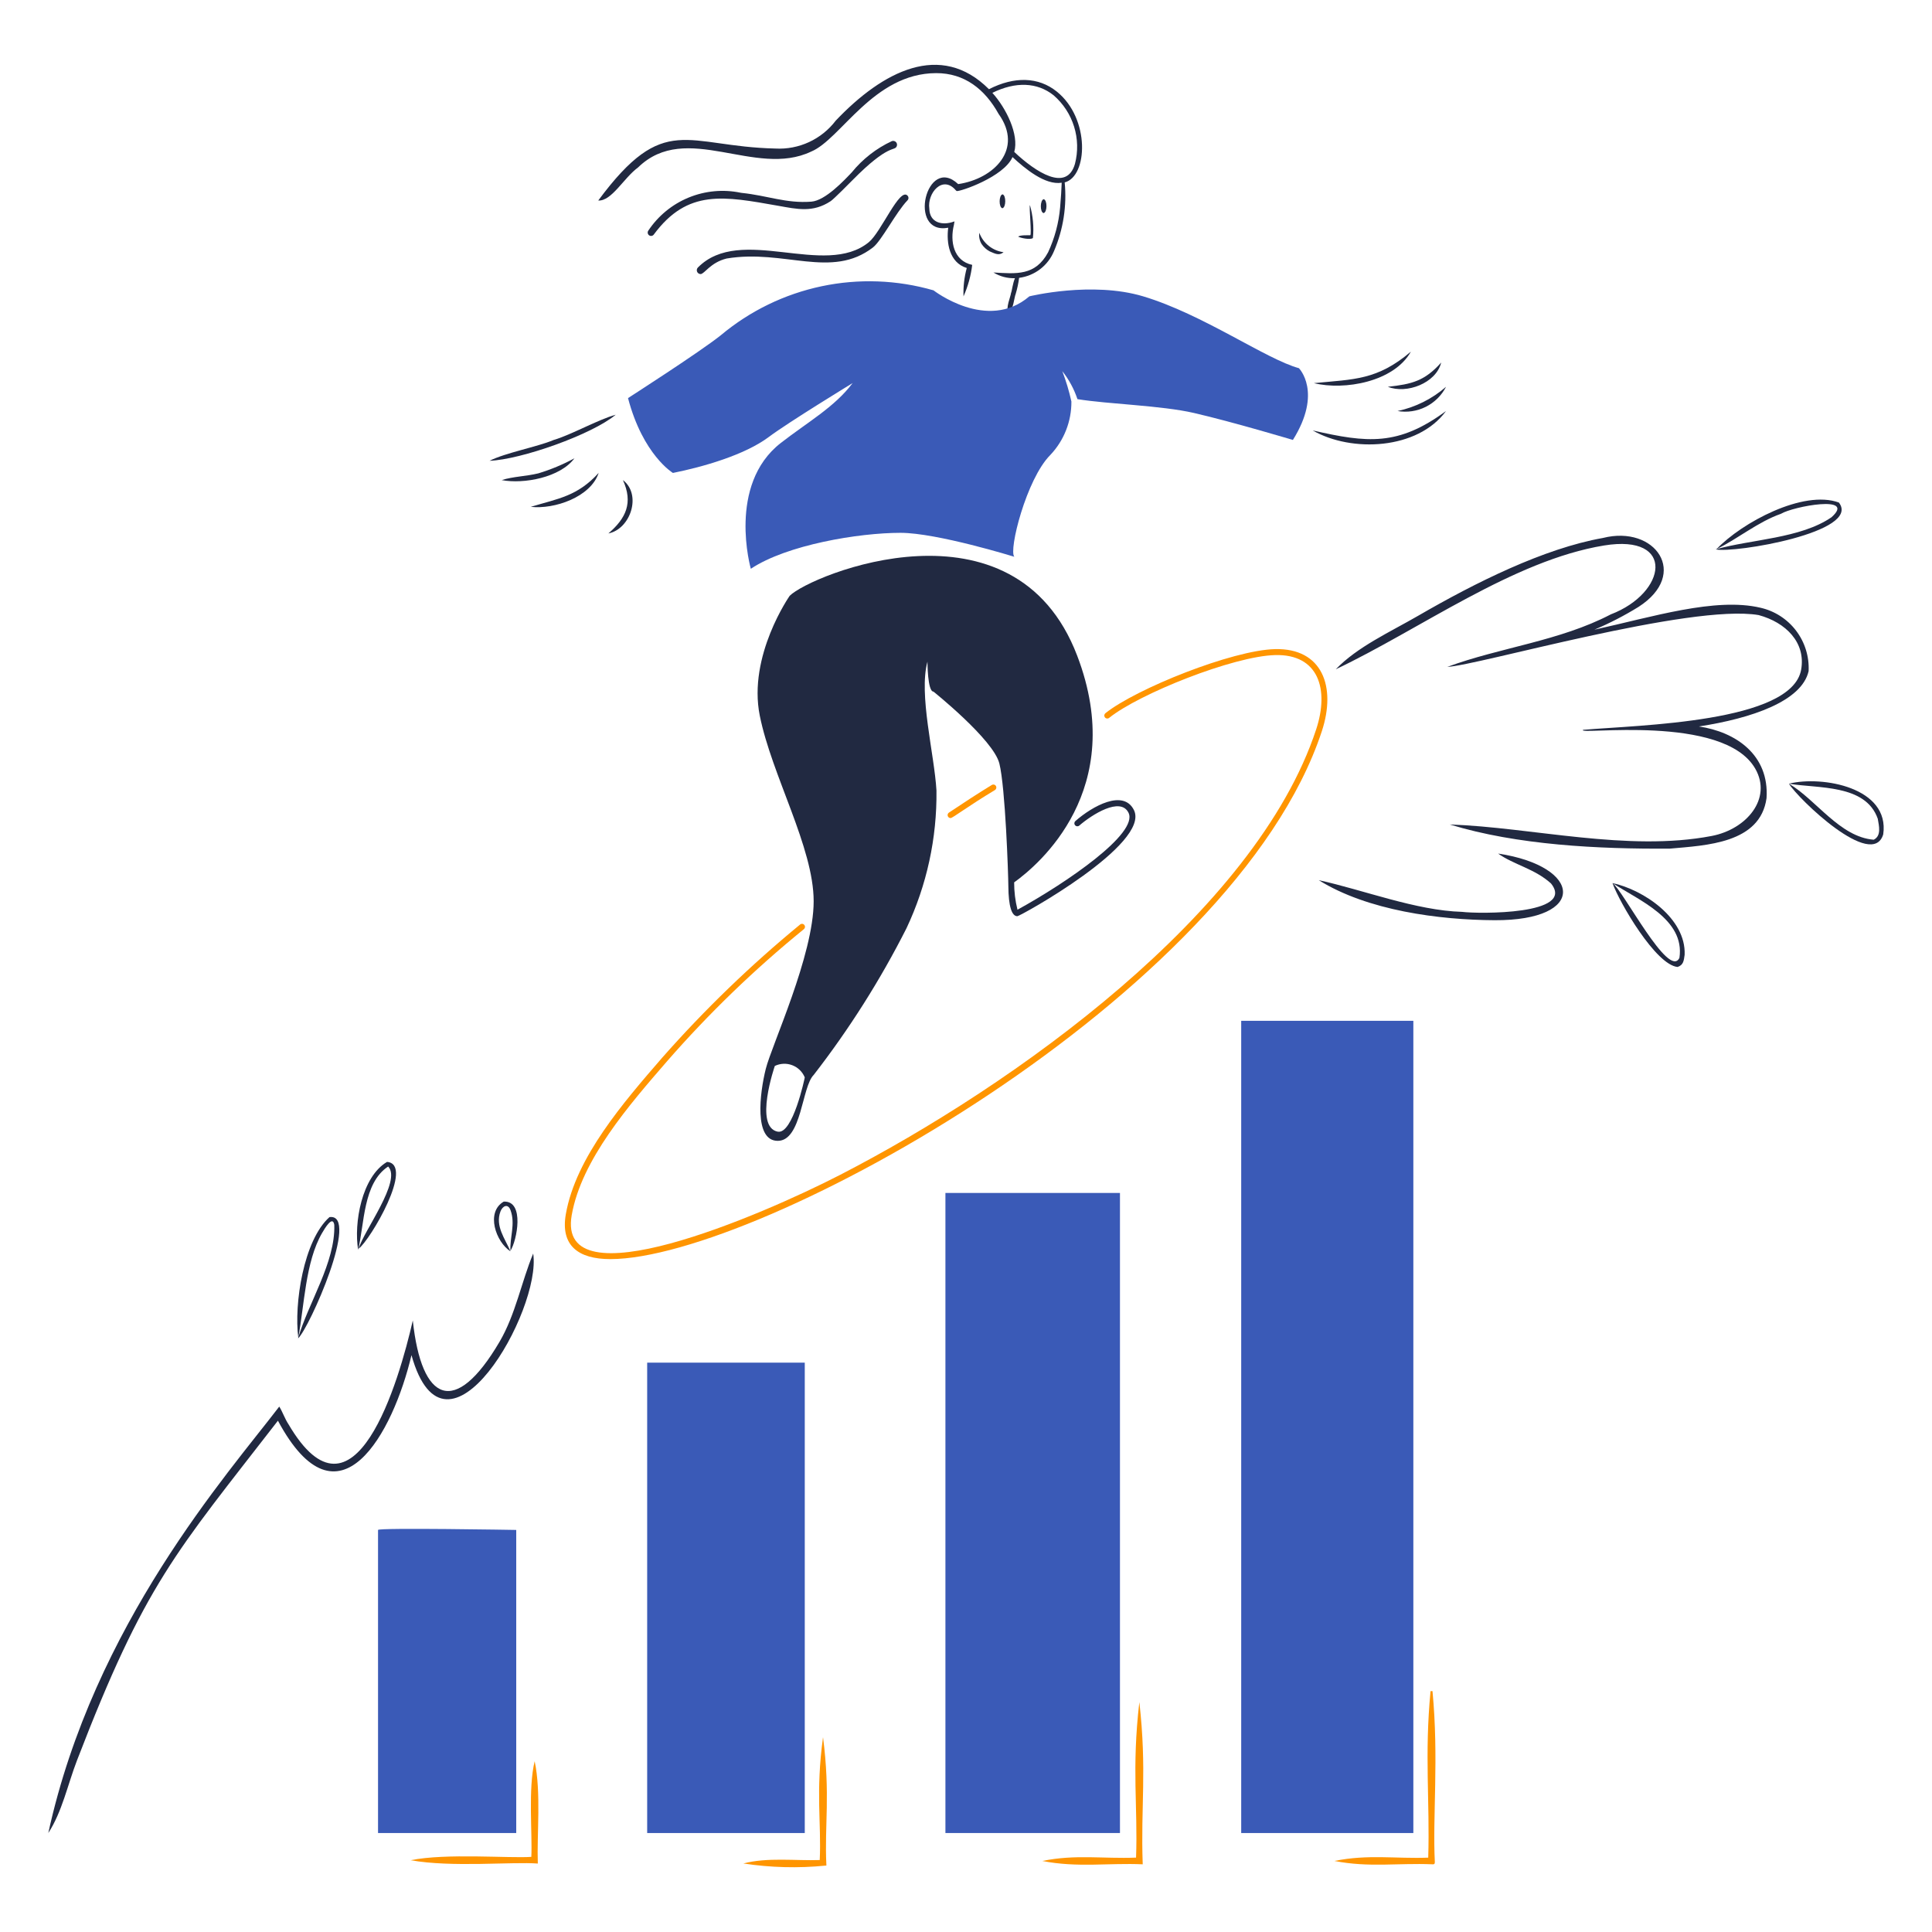 <svg preserveAspectRatio="xMidYMid meet" width="460px" height="100%" viewBox="0 0 460 460" fill="none" xmlns="http://www.w3.org/2000/svg">
<path d="M145.327 299.787C137.663 299.787 133.418 296.544 134.722 289.085C137.093 275.515 148.542 262.37 157.671 251.825C167.751 240.397 178.73 229.795 190.504 220.122C190.649 220.002 190.836 219.944 191.024 219.962C191.212 219.98 191.385 220.072 191.505 220.217C191.625 220.363 191.683 220.55 191.665 220.738C191.647 220.926 191.555 221.099 191.41 221.219C179.643 230.782 168.716 241.336 158.75 252.763C149.853 263.04 138.434 276.104 136.12 289.333C132.44 310.332 181.069 289.501 200.06 279.715C241.219 258.504 298.96 217.435 313.379 173.648C316.53 164.075 313.915 155.708 303.615 155.97C293.666 156.214 271.201 165.193 264.083 170.92C264.01 170.979 263.927 171.023 263.837 171.049C263.748 171.076 263.654 171.084 263.561 171.074C263.468 171.065 263.378 171.037 263.296 170.992C263.214 170.947 263.141 170.887 263.082 170.814C263.024 170.742 262.98 170.658 262.953 170.569C262.927 170.479 262.918 170.385 262.928 170.292C262.938 170.199 262.966 170.109 263.011 170.027C263.055 169.945 263.116 169.873 263.188 169.814C270.472 163.99 293.415 154.79 303.581 154.551C314.821 154.286 318.22 163.47 314.722 174.101C293.939 237.185 180.591 299.787 145.327 299.787Z" fill="#FF9500" class="svg-animation__board" />
<path d="M226.335 194.778C226.183 194.779 226.035 194.731 225.912 194.641C225.789 194.551 225.699 194.424 225.653 194.279C225.608 194.134 225.611 193.978 225.66 193.834C225.71 193.691 225.805 193.567 225.93 193.481C229.364 191.181 232.794 188.945 236.156 186.887C236.317 186.792 236.509 186.765 236.689 186.811C236.87 186.856 237.026 186.971 237.123 187.131C237.22 187.29 237.25 187.481 237.207 187.663C237.165 187.844 237.052 188.002 236.895 188.101C230.367 192.023 226.83 194.778 226.335 194.778Z" fill="#FF9500"/>
<path d="M269.979 192.862C267.481 187.859 260.165 191.884 256.039 195.493C255.898 195.616 255.812 195.789 255.798 195.976C255.784 196.162 255.844 196.346 255.965 196.488C256.086 196.63 256.258 196.719 256.444 196.736C256.63 196.752 256.815 196.695 256.959 196.576C259.983 193.959 266.766 189.64 268.689 193.504C271.129 198.426 253.939 210.183 242.259 216.598C241.725 214.469 241.458 212.282 241.464 210.087C247.237 205.947 268.652 188.007 256.473 156.113C241.5 116.9 193.012 136.864 188.025 141.853C188.025 141.853 178.036 156.113 180.895 170.373C183.754 184.633 193.729 201.74 193.729 214.585C193.729 227.431 183.747 248.812 182.324 254.511C180.9 260.211 179.458 271.63 185.173 271.63C190.889 271.63 190.875 258.796 193.732 255.939C202.199 245.026 209.602 233.326 215.837 221C220.667 210.749 223.105 199.535 222.967 188.204C222.466 179.55 218.694 165.384 220.823 157.539C220.823 157.539 220.823 164.669 222.252 164.669C222.252 164.669 236.512 176.074 237.942 181.776C239.373 187.478 240.063 208.157 240.084 211.014C240.12 215.729 240.87 218.144 242.227 218.144C242.919 218.134 274.004 200.923 269.979 192.862ZM185.196 269.452C179.446 268.348 184.481 253.798 184.481 253.798C185.125 253.488 185.825 253.312 186.539 253.282C187.254 253.251 187.966 253.368 188.634 253.623C189.302 253.878 189.91 254.267 190.422 254.766C190.934 255.265 191.339 255.863 191.611 256.524C191.613 256.646 188.768 270.126 185.196 269.443V269.452Z" fill="#212941" class="svg-animation__legs"/>
<path d="M251.596 21.786C247.254 18.306 241.55 18.131 235.466 21.238C223.98 9.75 210.187 16.935 198.993 28.713C197.323 30.912 195.14 32.667 192.635 33.827C190.13 34.987 187.379 35.516 184.622 35.367C163.269 34.884 158.207 26.464 142.434 47.748C145.654 47.904 148.448 42.433 151.926 39.861C163.426 28.672 179.799 42.453 193.144 36.085C200.21 33.164 207.919 17.466 222.869 17.411C229.654 17.388 234.505 21.254 237.755 27.113C243.778 35.528 236.625 42.585 228.138 43.834C220.567 36.703 215.948 56.01 225.765 54.225C225.305 57.748 225.979 62.521 230.181 63.807C229.583 66.009 229.323 68.289 229.408 70.569C230.468 68.186 231.166 65.658 231.478 63.068C227.009 62.1 226.158 57.45 227.122 53.546C227.133 53.316 227.241 52.974 227.253 52.76C227.29 52.677 227.145 52.76 227.11 52.76C224.408 53.746 221.324 53.093 221.266 49.653C220.742 46.009 224.408 41.582 227.575 45.308L227.777 45.485C228.562 45.664 238.99 42.141 241.074 37.403C244.025 40.124 248.813 44.142 252.785 43.505C252.709 45.345 252.633 46.791 252.406 49.427C252.078 53.113 251.111 56.714 249.549 60.069C246.513 65.723 241.978 65.187 236.538 64.879C238.073 65.827 239.855 66.299 241.658 66.236C241.122 67.438 240.931 69.343 240.717 69.771C240.692 70.438 239.337 73.497 240.11 74.52C241.26 73.984 241.515 70.629 241.812 70.044C242.197 68.772 242.476 67.471 242.645 66.153C244.473 65.917 246.206 65.201 247.668 64.078C249.129 62.955 250.267 61.465 250.966 59.759C253.167 54.614 254.037 48.998 253.496 43.429C259.002 42.003 259.619 28.207 251.596 21.786ZM255.943 39.01C253.984 45.821 246.587 40.972 241.49 36.177C242.661 32.037 239.576 25.758 236.276 22.105C241.812 19.38 246.962 19.575 250.86 22.689C253.145 24.666 254.831 27.241 255.729 30.125C256.628 33.009 256.702 36.087 255.943 39.01Z" fill="#212941"/>
<path d="M212.337 33.603C208.636 35.329 205.374 37.873 202.799 41.044C200.948 42.994 196.504 47.757 193.181 48.013C187.175 48.473 182.771 46.566 176.566 45.924C176.493 45.918 176.42 45.907 176.349 45.89C172.2 45.028 167.887 45.428 163.966 47.038C160.045 48.648 156.696 51.395 154.35 54.924C154.231 55.101 154.187 55.317 154.228 55.526C154.269 55.735 154.391 55.919 154.567 56.038C154.744 56.157 154.96 56.201 155.169 56.161C155.378 56.12 155.563 55.998 155.682 55.821C163.732 44.949 172.386 46.722 185.278 48.995C189.795 49.791 193.526 50.694 197.769 47.902C198.528 47.401 202.328 43.551 202.942 42.927C211.682 34.059 212.94 36.083 213.504 34.836C213.577 34.67 213.6 34.486 213.569 34.308C213.538 34.129 213.455 33.963 213.33 33.832C213.206 33.7 213.045 33.608 212.868 33.567C212.692 33.527 212.507 33.539 212.337 33.603Z" fill="#212941"/>
<path d="M216.079 46.582C214.186 44.535 209.85 55.188 206.879 57.65C196.379 66.291 176.332 53.36 166.148 63.71C166.027 63.84 165.947 64.002 165.916 64.177C165.886 64.352 165.906 64.532 165.975 64.695C166.045 64.858 166.16 64.998 166.307 65.098C166.454 65.197 166.626 65.252 166.803 65.256C167.723 65.256 169.138 62.496 173.013 61.55C186.724 59.264 197.975 66.532 207.849 58.914C209.908 57.304 213.337 50.531 216.076 47.691C216.22 47.542 216.3 47.343 216.301 47.137C216.301 46.93 216.221 46.731 216.079 46.582Z" fill="#212941"/>
<path d="M309.262 87.662C301.417 85.521 286.441 74.833 272.179 70.557C259.966 66.893 245.085 70.557 245.085 70.557C235.098 79.115 222.265 69.129 222.265 69.129C213.596 66.627 204.446 66.293 195.619 68.155C186.791 70.018 178.556 74.02 171.637 79.81C166.657 83.794 149.529 94.785 149.529 94.785C153.09 108.332 160.22 112.606 160.22 112.606C167.35 111.177 177.325 108.33 183.04 104.045C187.742 100.522 203.004 91.213 203.004 91.213C198.731 96.915 192.256 100.524 185.897 105.473C173.067 115.462 178.767 135.424 178.767 135.424C187.325 129.722 204.433 126.863 214.417 126.863C223.097 126.863 241.513 132.567 241.513 132.567C240.083 131.139 244.37 114.032 250.071 108.33C253.331 104.894 255.132 100.329 255.095 95.593C254.553 93.133 253.829 90.718 252.928 88.366C254.509 90.363 255.729 92.62 256.535 95.036C263.964 96.237 276.499 96.533 284.296 98.332C293.571 100.473 307.831 104.749 307.831 104.749C314.964 93.366 309.262 87.662 309.262 87.662Z" fill="#3A5AB7"/>
<path d="M238.694 46.272C237.802 46.462 237.774 49.379 238.657 49.581C239.552 49.402 239.587 46.485 238.694 46.272Z" fill="#212941"/>
<path d="M248.503 47.426C247.61 47.617 247.583 50.534 248.466 50.736C249.372 50.557 249.395 47.64 248.503 47.426Z" fill="#212941"/>
<path d="M245.3 56.01C245.67 55.856 245.003 49.296 245.217 48.831C245.949 51.378 246.192 54.04 245.932 56.677C245.3 57.164 242.956 56.651 242.443 56.355C242.788 55.902 245.194 56.033 245.3 56.01Z" fill="#212941"/>
<path d="M233.168 55.43C233.039 56.35 233.228 57.287 233.704 58.084C234.195 58.831 234.867 59.441 235.657 59.858C236.908 60.394 237.872 60.941 238.944 60.049C237.652 59.876 236.432 59.355 235.415 58.541C234.397 57.727 233.621 56.652 233.168 55.43Z" fill="#212941"/>
<path d="M312.834 91.222C320.084 93.007 331.88 90.937 335.928 83.722C327.904 90.544 322.404 90.282 312.834 91.222Z" fill="#212941"/>
<path d="M330.441 92.092C334.892 93.877 341.941 91.234 343.142 86.319C339.179 90.746 336.143 91.459 330.441 92.092Z" fill="#212941"/>
<path d="M332.75 97.865C335.038 98.255 337.391 97.906 339.468 96.868C341.544 95.83 343.235 94.157 344.296 92.092C341 94.967 337.027 96.953 332.75 97.865Z" fill="#212941"/>
<path d="M312.547 102.484C321.809 107.806 337.548 107.084 344.287 97.865C332.904 106.246 325.56 105.46 312.547 102.484Z" fill="#212941"/>
<path d="M116.566 109.71C123.984 109.448 140.923 103.484 146.591 98.746C142.4 99.896 135.949 103.555 131.818 104.758C127.972 106.389 120.366 107.794 116.566 109.71Z" fill="#212941"/>
<path d="M119.447 114.31C124.756 115.311 133.411 113.666 136.769 109.119C134.036 110.6 131.16 111.8 128.185 112.7C125.195 113.432 122.129 113.448 119.447 114.31Z" fill="#212941"/>
<path d="M126.375 120.674C131.959 121.316 140.635 118.374 142.542 112.592C137.507 118.137 133.006 118.68 126.375 120.674Z" fill="#212941"/>
<path d="M148.315 114.31C150.781 119.704 149.065 123.393 144.852 127.013C150.174 125.948 152.828 117.732 148.315 114.31Z" fill="#212941"/>
<path d="M90.008 436.436H122.912V364.272C122.912 364.272 90.008 363.701 90.008 364.272V436.436Z" fill="#3A5AB7"/>
<path d="M154.09 324.44H191.612V436.437H154.09V324.44Z" fill="#3A5AB7"/>
<path d="M225.1 284.036H266.658V436.434H225.1V284.036Z" fill="#3A5AB7"/>
<path d="M295.525 243.05H336.511V436.437H295.525V243.05Z" fill="#3A5AB7"/>
<path d="M127.3 419.341C125.711 425.834 126.774 436.669 126.507 442.111C121.3 442.483 106.244 441.191 97.789 442.907C107.479 444.673 122.107 443.233 128.05 443.702C127.804 436.637 128.88 426.777 127.3 419.341Z" fill="#FF9500"/>
<path d="M195.96 413.611C194.155 426.871 195.588 433.966 195.176 442.865C189.447 443.067 182.735 442.175 176.992 443.684C183.462 444.67 190.03 444.842 196.542 444.194C196.818 444.169 196.772 444.231 196.751 443.964C196.301 434.555 197.731 427.37 195.96 413.611Z" fill="#FF9500"/>
<path d="M271.274 405.26C269.416 421.197 270.938 430.112 270.49 442.29C262.58 442.596 256.057 441.465 248.18 443.088C256.513 444.733 264.008 443.518 272.077 443.882C271.571 430.047 273.114 421.602 271.274 405.26Z" fill="#FF9500"/>
<path d="M341.069 402.652H340.609C339.142 417.728 340.464 428.872 340.055 442.297C332.338 442.589 325.707 441.453 317.729 443.084C325.933 444.694 332.872 443.544 340.959 443.877C341.446 443.925 341.649 443.813 341.626 443.325C341.071 432.492 342.596 418.646 341.069 402.652Z" fill="#FF9500"/>
<path d="M419.152 144.698C408.411 142.168 393.413 146.894 379.618 149.923C383.256 148.387 386.77 146.572 390.129 144.495C402.344 136.648 394.094 124.924 381.642 128.089C367.559 130.589 351.295 138.713 337.654 146.613C331.009 150.461 323.192 153.994 318.049 159.351C338.167 149.804 360.369 133.4 381.927 129.876C399.066 127.075 396.854 141.197 383.523 146.28C371.333 152.649 357.105 154.16 344.607 158.78C351.737 158.481 402.461 143.686 418.722 146.446C425.21 148.196 429.992 152.994 428.842 159.459C426.586 172.054 390.202 172.624 376.938 173.767C375.114 175.136 410.369 169.797 417.926 183.029C421.984 190.136 415.856 197.448 407.544 199.04C387.534 202.874 364.785 196.993 345.189 196.303C361.224 201.229 380.641 202.17 397.604 202.053C406.258 201.278 419.104 200.813 420.604 190.04C421.282 179.768 413.319 174.266 404.504 172.969C417.027 171.042 428.992 166.971 430.622 159.792C430.792 156.329 429.735 152.917 427.637 150.156C425.539 147.395 422.535 145.462 419.152 144.698Z" fill="#212941"/>
<path d="M313.988 209.562C325.606 216.814 342.688 219.031 355.848 219.098C378.025 219.211 376.847 206.278 356.692 203.228C360.492 205.931 365.347 206.8 369.276 210.335C375.311 217.847 352.051 217.608 348.116 217.109C337.165 216.8 324.619 211.885 313.988 209.562Z" fill="#212941"/>
<path d="M11.5 436.436C14.787 431.399 16.123 424.879 18.333 419.138C34.562 376.988 41.708 369.849 66.173 338.261C80.663 365.295 93.638 341.035 97.971 322.653C106.184 352.01 129.005 311.94 126.951 298.464C124.154 305.178 122.76 312.954 118.951 319.451C108.36 337.504 100.356 333.905 98.286 314.391C95.047 328.665 84.32 365.831 68.666 339.07C67.882 337.92 67.167 335.926 66.488 334.903C54.252 350.922 22.351 386.77 11.5 436.436Z" fill="#212941"/>
<path d="M70.961 318.679C73.627 316.273 85.831 288.799 78.45 289.786C72.284 295.262 69.972 310.486 71.021 318.488C72.449 310.928 72.707 300.435 76.674 293.595C77.364 292.397 79.223 289.299 79.593 291.631C79.878 300.61 73.39 310.203 70.961 318.679Z" fill="#212941" class="svg-animation__breeze svg-animation__breeze-1" />
<path d="M408.496 130.803C412.841 131.781 443.304 126.709 437.828 119.651C429.341 116.555 414.734 124.412 408.699 130.746C413.71 128.329 418.545 124.258 424.021 122.339C426.912 120.578 442.104 117.739 436.08 123.149C428.686 128.232 416.937 128.4 408.496 130.803Z" fill="#212941" class="svg-animation__breeze svg-animation__breeze-2"/>
<path d="M85.39 297.31C88.164 295.251 98.771 277.203 92.152 276.644C86.128 280.179 84.212 291.24 85.27 297.574C86.784 291.445 86.42 281.704 92.414 277.741C95.735 281.12 86.51 293.19 85.39 297.31Z" fill="#212941" class="svg-animation__breeze svg-animation__breeze-3" />
<path d="M121.544 297.786C123.067 295.417 124.994 285.858 119.934 286.097C115.578 288.627 118.078 295.739 121.544 297.942C120.236 294.895 117.864 291.923 119.152 288.452C119.656 287.1 120.953 286.486 121.556 288.144C122.768 291.472 121.33 294.667 121.544 297.786Z" fill="#212941" class="svg-animation__breeze svg-animation__breeze-4" />
<path d="M383.926 210.254C385.582 214.921 394.248 229.754 399.425 230.23C400.819 229.754 400.902 228.776 401.105 227.325C401.45 218.647 391.332 211.86 383.926 210.254C390.081 214.314 401.224 218.778 399.867 228.049C397.378 233.323 386.401 211.897 383.926 210.254Z" fill="#212941" class="svg-animation__breeze svg-animation__breeze-5" />
<path d="M425.926 186.588C428.127 190.194 445.793 207.23 448.388 198.658C449.998 187.494 433.877 184.628 425.926 186.588C432.759 187.779 444.174 186.636 447.086 194.932C447.371 196.611 448.006 199.005 446.122 199.932C438.044 199.291 432.437 190.422 425.926 186.588Z" fill="#212941" class="svg-animation__breeze svg-animation__breeze-6" />
</svg>

